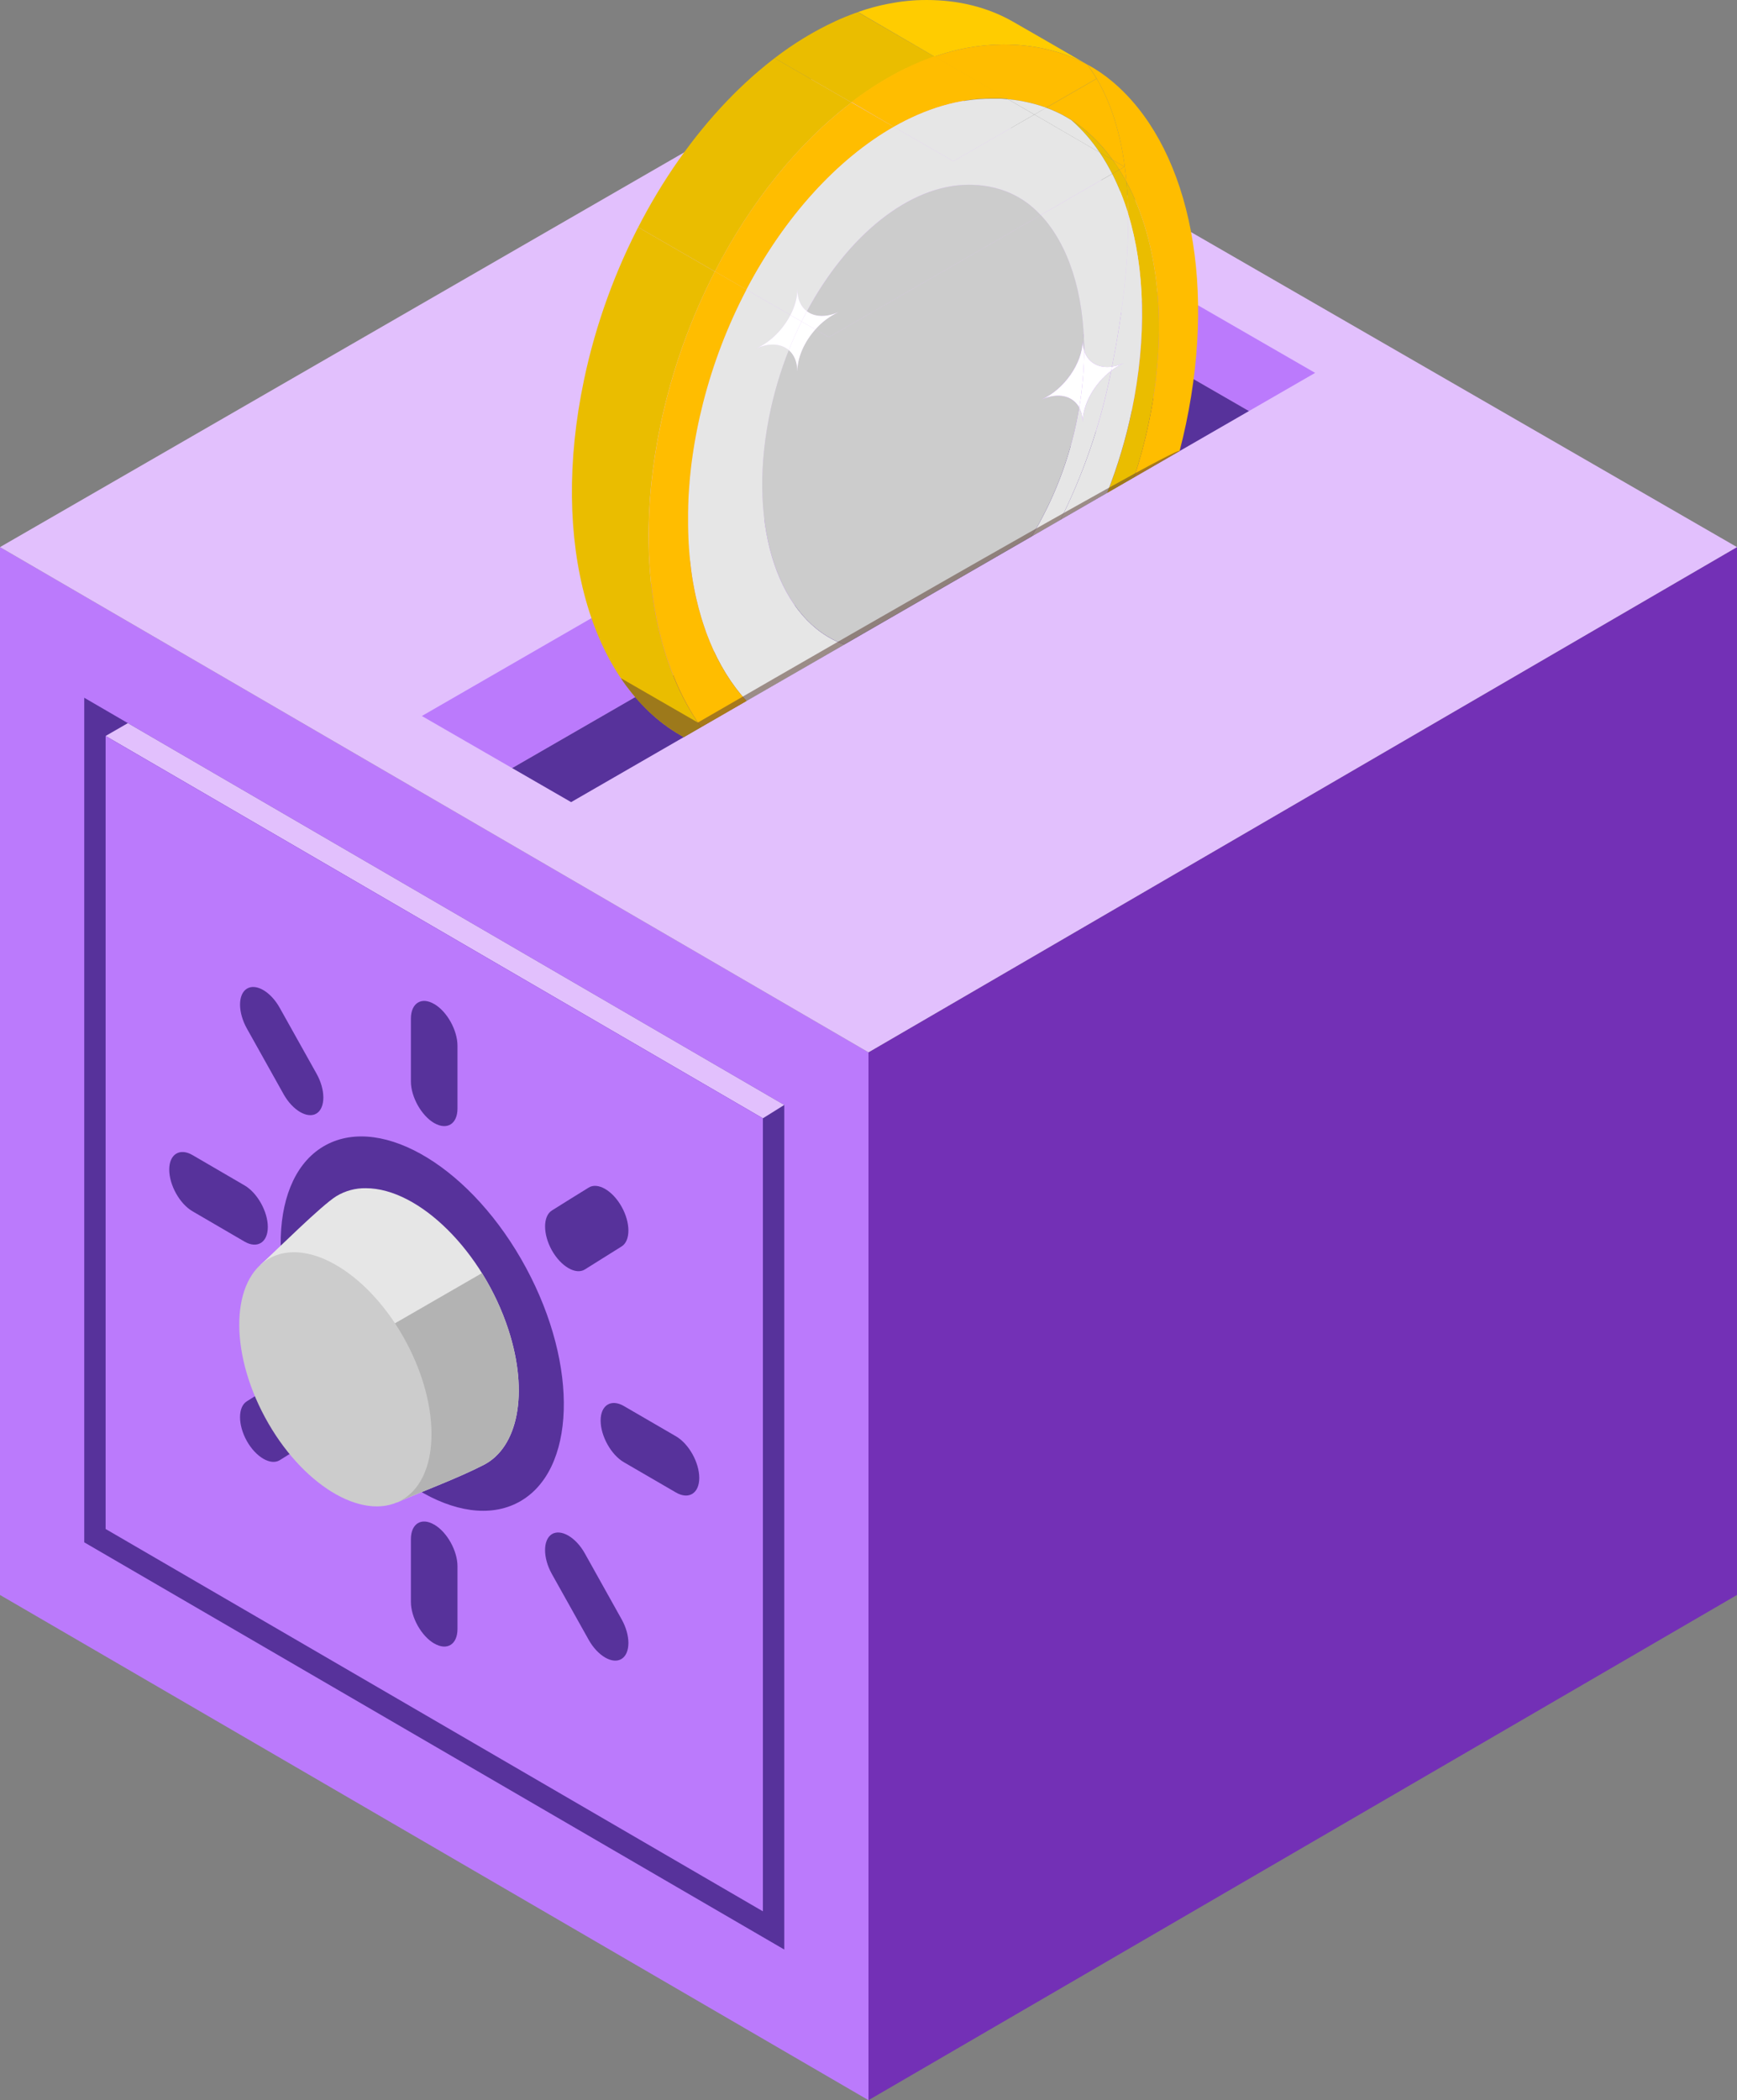 <svg width="292" height="353" viewBox="0 0 292 353" fill="none" xmlns="http://www.w3.org/2000/svg">
<rect x="0" y="0" width="292" height="353" fill="#808080" stroke="none"/>
<g clip-path="url(#clip0_4092_1872)">
<path fill-rule="evenodd" clip-rule="evenodd" d="M145.998 176.876L291.999 91.958V268.083L145.998 353V176.876Z" fill="#7330B6"/>
<path fill-rule="evenodd" clip-rule="evenodd" d="M145.999 176.876L0 91.958V268.083L145.999 353V176.876Z" fill="#BB7AFC"/>
<path fill-rule="evenodd" clip-rule="evenodd" d="M0 91.958L145.999 7.737L292 91.958L145.999 176.876L0 91.958Z" fill="#E2C0FD"/>
<path fill-rule="evenodd" clip-rule="evenodd" d="M131.839 185.722L14.162 117.278V259.237L131.839 327.68V185.722Z" fill="#57329B"/>
<path fill-rule="evenodd" clip-rule="evenodd" d="M21.531 125.897L17.754 123.702L21.495 121.544L131.839 185.722L128.246 187.965L21.531 125.897Z" fill="#E2C0FD"/>
<path fill-rule="evenodd" clip-rule="evenodd" d="M128.246 187.965L17.754 123.702V256.993L128.246 321.257V187.965Z" fill="#BB7AFC"/>
<path fill-rule="evenodd" clip-rule="evenodd" d="M72.985 168.758C72.985 168.758 72.985 168.758 72.995 168.758C75.144 169.996 76.905 173.17 76.905 175.768V186.328C76.905 188.918 75.144 190.004 72.995 188.764H72.985C70.837 187.507 69.074 184.367 69.074 181.771V171.211C69.08 168.609 70.843 167.493 72.985 168.758Z" fill="#57329B"/>
<path fill-rule="evenodd" clip-rule="evenodd" d="M72.985 256.258C72.985 256.258 72.985 256.258 72.995 256.258C75.144 257.497 76.905 260.655 76.905 263.253V273.799C76.905 276.411 75.144 277.491 72.995 276.236H72.985C70.839 274.993 69.074 271.852 69.074 269.242V258.696C69.08 256.098 70.843 255.001 72.985 256.258Z" fill="#57329B"/>
<path fill-rule="evenodd" clip-rule="evenodd" d="M117.55 248.406C117.55 250.996 115.789 252.112 113.629 250.858C110.705 249.165 107.789 247.471 104.881 245.776C102.734 244.532 100.969 241.364 100.969 238.766C100.969 236.176 102.734 235.086 104.881 236.33C107.794 238.016 110.71 239.711 113.629 241.412C115.789 242.663 117.55 245.808 117.55 248.406Z" fill="#57329B"/>
<path fill-rule="evenodd" clip-rule="evenodd" d="M45.022 206.236C45.022 208.826 43.255 209.936 41.11 208.691C38.187 206.989 35.279 205.288 32.362 203.592C30.21 202.341 28.449 199.195 28.449 196.583C28.449 194.002 30.21 192.895 32.362 194.146C35.279 195.841 38.187 197.543 41.11 199.243C43.255 200.49 45.022 203.64 45.022 206.236Z" fill="#57329B"/>
<path fill-rule="evenodd" clip-rule="evenodd" d="M104.491 278.832C102.967 279.772 100.483 278.338 98.957 275.614C96.894 271.932 94.829 268.242 92.763 264.542C91.252 261.833 91.25 258.824 92.763 257.868C94.289 256.927 96.789 258.374 98.307 261.085C100.372 264.777 102.432 268.467 104.489 272.157C106.022 274.879 106.02 277.876 104.491 278.832Z" fill="#57329B"/>
<path fill-rule="evenodd" clip-rule="evenodd" d="M53.218 187.152C51.694 188.091 49.204 186.64 47.676 183.917C45.612 180.236 43.551 176.551 41.495 172.863C39.975 170.135 39.971 167.127 41.495 166.186C43.02 165.232 45.509 166.678 47.028 169.406C49.09 173.1 51.151 176.785 53.21 180.46C54.739 183.182 54.734 186.196 53.218 187.152Z" fill="#57329B"/>
<path fill-rule="evenodd" clip-rule="evenodd" d="M41.493 242.207C39.969 239.468 39.973 236.479 41.493 235.533C43.557 234.249 45.607 232.932 47.674 231.645C49.196 230.701 51.693 232.155 53.216 234.879C54.732 237.589 54.734 240.603 53.216 241.556C51.151 242.849 49.091 244.139 47.034 245.425C45.507 246.371 43.018 244.917 41.493 242.207Z" fill="#57329B"/>
<path fill-rule="evenodd" clip-rule="evenodd" d="M92.77 210.155C91.257 207.431 91.251 204.427 92.77 203.464C94.824 202.165 96.894 200.894 98.964 199.609C100.483 198.665 102.974 200.103 104.498 202.827C106.021 205.553 106.017 208.557 104.498 209.502C102.426 210.789 100.372 212.092 98.316 213.373C96.79 214.329 94.296 212.865 92.77 210.155Z" fill="#57329B"/>
<path d="M87.18 252.493C96.811 247.305 97.367 229.66 88.422 213.082C79.477 196.503 64.417 187.269 54.786 192.457C45.155 197.645 44.599 215.29 53.545 231.869C62.49 248.447 77.549 257.681 87.18 252.493Z" fill="#57329B"/>
<path fill-rule="evenodd" clip-rule="evenodd" d="M43.824 212.55L64.491 250.494L66.723 252.532C71.379 250.512 76.867 248.505 81.317 246.224C87.045 243.289 88.957 234.212 85.455 223.468C81.18 210.35 70.45 199.715 61.49 199.715C59.765 199.687 58.067 200.142 56.587 201.028C54.024 202.594 46.588 210.042 43.824 212.55Z" fill="#E6E6E6"/>
<path fill-rule="evenodd" clip-rule="evenodd" d="M53.312 229.97L64.492 250.492L66.723 252.53C71.379 250.51 76.867 248.503 81.318 246.222C87.045 243.287 88.957 234.21 85.456 223.466C84.364 220.14 82.875 216.957 81.021 213.986L53.312 229.97Z" fill="#B3B3B3"/>
<path d="M67.376 252.217C73.915 248.695 74.292 236.715 68.219 225.459C62.145 214.203 51.921 207.933 45.382 211.456C38.844 214.978 38.467 226.958 44.54 238.214C50.614 249.47 60.838 255.739 67.376 252.217Z" fill="#CCCCCC"/>
<path fill-rule="evenodd" clip-rule="evenodd" d="M70.918 120.346L195.989 48.199L221.081 62.674L209.958 69.089L200.041 63.369L86.093 129.101L70.918 120.346Z" fill="#BB7AFC"/>
<path fill-rule="evenodd" clip-rule="evenodd" d="M209.958 69.089L96.01 134.822L86.094 129.101L200.041 63.369L209.958 69.089Z" fill="#57329B"/>
<path d="M154.25 0.038C154.449 0.038 154.649 0.02 154.848 0.014C154.649 0.02 154.449 0.028 154.25 0.038Z" fill="#EABD00"/>
<path d="M149.309 0.652C149.815 0.549 150.322 0.46 150.83 0.383C150.322 0.461 149.815 0.551 149.309 0.652Z" fill="#EABD00"/>
<path d="M155.049 0.01C155.29 0.01 155.529 0.01 155.771 0.01C155.529 -4.91254e-05 155.29 -4.91254e-05 155.049 0.01Z" fill="#EABD00"/>
<path d="M148.49 0.823C148.736 0.768 148.981 0.717 149.226 0.667C148.981 0.718 148.736 0.77 148.49 0.823Z" fill="#EABD00"/>
<path d="M157.091 9.514C160.804 8.188 164.713 7.497 168.656 7.468C173.817 7.468 178.627 8.581 182.787 10.855C182.787 10.843 172.208 4.732 170.357 3.682C166.074 1.219 161.125 0 155.77 0C155.529 0 155.29 0 155.049 0.01H154.849C154.65 0.01 154.45 0.024 154.251 0.034H154.113C153.872 0.046 153.631 0.062 153.389 0.08L153.234 0.094L152.636 0.147L152.472 0.163C152.225 0.189 151.978 0.217 151.728 0.249H151.7L150.983 0.349L150.839 0.371C150.331 0.449 149.824 0.539 149.317 0.64L149.234 0.656C148.988 0.706 148.742 0.758 148.498 0.811H148.462C147.928 0.93 147.395 1.064 146.867 1.209H146.849C145.975 1.446 145.102 1.719 144.23 2.022L157.091 9.514Z" fill="#FFCC00"/>
<path d="M141.256 3.202C141.477 3.106 141.699 3.003 141.922 2.921C141.699 3.013 141.477 3.106 141.256 3.202Z" fill="#EABD00"/>
<path d="M142.809 2.564C143.072 2.461 143.337 2.365 143.606 2.263C143.337 2.361 143.072 2.461 142.809 2.564Z" fill="#EABD00"/>
<path d="M144.215 2.044L143.635 2.243L144.217 2.044H144.215Z" fill="#EABD00"/>
<path d="M143.133 17.219L130.225 9.775C133.373 7.343 136.78 5.268 140.385 3.586C127.585 9.454 115.563 22.086 107.283 38.197L120.177 45.637C126.227 33.885 134.258 23.989 143.133 17.219Z" fill="#EABD00"/>
<path d="M142.043 2.869C142.286 2.769 142.532 2.67 142.777 2.576C142.532 2.672 142.286 2.769 142.043 2.869Z" fill="#EABD00"/>
<path d="M140.402 3.586C140.65 3.473 140.897 3.363 141.144 3.254C140.897 3.359 140.65 3.469 140.402 3.586Z" fill="#EABD00"/>
<path d="M143.133 17.219C147.619 13.796 152.322 11.172 157.092 9.514L144.216 2.046L143.633 2.246L143.601 2.257C143.336 2.355 143.071 2.457 142.804 2.558L142.772 2.57C142.526 2.666 142.281 2.77 142.038 2.863L141.916 2.915C141.693 3.007 141.472 3.1 141.25 3.196L141.139 3.244C140.891 3.353 140.644 3.463 140.397 3.576L140.385 3.586C136.776 5.267 133.365 7.343 130.215 9.775L143.133 17.219Z" fill="#EABD00"/>
<path d="M183.27 11.522C183.377 11.68 183.487 11.835 183.593 11.994C183.611 12.024 183.631 12.054 183.651 12.084C183.762 12.253 183.872 12.423 183.98 12.596C183.994 12.616 184.006 12.638 184.02 12.66C184.131 12.841 184.243 13.023 184.353 13.208C187.186 18.002 188.764 23.913 189.362 30.576C194.808 40.661 196.445 55.232 193.069 71.267C192.431 74.291 191.626 77.277 190.658 80.211L198.301 75.802C198.69 74.311 199.044 72.806 199.366 71.285C204.657 46.147 199.392 24.094 186.973 13.688C185.676 12.6 184.273 11.645 182.785 10.837C182.918 11.021 183.051 11.209 183.184 11.399L183.27 11.522Z" fill="#FFBD00"/>
<path d="M183.192 11.409C183.059 11.22 182.926 11.033 182.793 10.847C182.926 11.031 183.059 11.219 183.192 11.409Z" fill="#FFBD00"/>
<path d="M183.658 12.084C183.768 12.254 183.88 12.423 183.987 12.596C183.872 12.423 183.762 12.254 183.658 12.084Z" fill="#FFBD00"/>
<path d="M176.08 18.181L176.28 18.255L176.579 18.374L176.778 18.454L177.143 18.611L177.325 18.691L177.58 18.806L177.779 18.896L178.023 19.014L178.222 19.107L178.473 19.235L178.645 19.325C178.762 19.386 178.878 19.45 178.994 19.524L179.151 19.611C179.255 19.669 179.351 19.727 179.46 19.787L179.628 19.886L179.871 20.034L180.047 20.141L180.156 20.209C180.964 20.722 181.737 21.287 182.471 21.901C184.201 23.371 185.742 25.049 187.06 26.898L189.03 28.039L188.169 28.535C188.587 29.2 188.986 29.884 189.365 30.588C188.767 23.925 187.189 18.014 184.356 13.22L175.881 18.105L176.08 18.181Z" fill="#FFBD00"/>
<path d="M169.699 16.703L169.98 16.732L170.221 16.76L170.476 16.792L170.72 16.826L170.971 16.862L171.21 16.898L171.475 16.944L171.695 16.98L172.148 17.065C172.217 17.077 172.285 17.093 172.347 17.107L172.618 17.163L172.843 17.215L173.095 17.272L173.322 17.326L173.573 17.39L173.793 17.448L174.07 17.523L174.259 17.577L174.694 17.707L174.893 17.768L175.159 17.854L175.358 17.926L175.605 18.012L175.805 18.087L175.857 18.105L184.34 13.218C184.23 13.033 184.118 12.851 184.007 12.67C183.993 12.648 183.981 12.626 183.967 12.606C183.859 12.433 183.747 12.263 183.638 12.094C183.618 12.064 183.598 12.034 183.58 12.004C183.474 11.845 183.364 11.69 183.257 11.532L183.179 11.419C183.046 11.23 182.913 11.043 182.78 10.857C178.61 8.591 173.807 7.47 168.65 7.47C164.707 7.499 160.797 8.19 157.084 9.516L169.447 16.689L169.699 16.703Z" fill="#FFBD00"/>
<path d="M150.253 21.319L143.134 17.211C134.258 23.985 126.224 33.877 120.178 45.629L125.48 48.687C131.845 36.557 140.687 26.784 150.253 21.319Z" fill="#FFBD00"/>
<path d="M189.031 28.037L187.061 26.898C187.443 27.429 187.813 27.975 188.169 28.535L189.031 28.037Z" fill="#FFBD00"/>
<path d="M150.252 21.319C155.622 18.253 161.22 16.537 166.737 16.537H167.234H167.483H167.744H168H168.255L168.508 16.551L168.771 16.569L169.013 16.585L169.368 16.617H169.443L157.08 9.444C152.312 11.102 147.61 13.726 143.121 17.149L150.252 21.319Z" fill="#FFBD00"/>
<path d="M190.239 69.099C189.257 73.786 187.881 78.382 186.125 82.837L190.66 80.221C191.628 77.287 192.433 74.301 193.07 71.277C196.447 55.242 194.809 40.671 189.363 30.586C189.519 32.312 189.61 34.084 189.637 35.9C192.46 45.126 192.845 56.657 190.239 69.099Z" fill="#EABD00"/>
<path d="M115.645 89.103C115.645 88.816 115.631 88.527 115.627 88.239C115.631 88.527 115.637 88.816 115.645 89.103Z" fill="#EABD00"/>
<path d="M115.658 85.097C115.658 84.798 115.678 84.499 115.692 84.196C115.678 84.497 115.668 84.798 115.658 85.097Z" fill="#EABD00"/>
<path d="M115.828 81.952C115.848 81.669 115.872 81.385 115.896 81.098C115.872 81.385 115.858 81.669 115.828 81.952Z" fill="#EABD00"/>
<path d="M115.626 88.201C115.626 87.902 115.626 87.603 115.626 87.302C115.622 87.601 115.622 87.902 115.626 88.201Z" fill="#EABD00"/>
<path d="M115.904 80.998C115.932 80.689 115.962 80.38 115.992 80.07C115.962 80.38 115.932 80.693 115.904 80.998Z" fill="#EABD00"/>
<path d="M115.633 86.144C115.633 85.859 115.645 85.575 115.653 85.288C115.645 85.575 115.637 85.859 115.633 86.144Z" fill="#EABD00"/>
<path d="M115.623 87.111C115.623 86.812 115.623 86.513 115.623 86.21C115.627 86.511 115.623 86.812 115.623 87.111Z" fill="#EABD00"/>
<path d="M115.752 83.06C115.77 82.757 115.79 82.463 115.812 82.15C115.79 82.454 115.77 82.757 115.752 83.06Z" fill="#EABD00"/>
<path d="M116.756 74.453C116.806 74.164 116.858 73.875 116.909 73.584C116.856 73.875 116.806 74.164 116.756 74.453Z" fill="#EABD00"/>
<path d="M117.16 72.263C117.226 71.934 117.292 71.608 117.36 71.277C117.292 71.608 117.226 71.927 117.16 72.263Z" fill="#EABD00"/>
<path d="M116.934 73.451C116.993 73.13 117.055 72.809 117.117 72.487C117.055 72.809 116.993 73.122 116.934 73.451Z" fill="#EABD00"/>
<path d="M117.67 69.866C117.831 69.161 118 68.46 118.178 67.764C118.002 68.46 117.832 69.161 117.67 69.866Z" fill="#EABD00"/>
<path d="M116.256 77.737C116.296 77.426 116.338 77.113 116.383 76.798C116.342 77.107 116.3 77.426 116.256 77.737Z" fill="#EABD00"/>
<path d="M116.41 76.643C116.45 76.362 116.494 76.079 116.538 75.796C116.494 76.079 116.456 76.362 116.41 76.643Z" fill="#EABD00"/>
<path d="M116.121 78.862C116.157 78.559 116.195 78.264 116.233 77.954C116.195 78.257 116.157 78.559 116.121 78.862Z" fill="#EABD00"/>
<path d="M115.68 90.153C115.668 89.86 115.656 89.567 115.648 89.275C115.658 89.567 115.668 89.858 115.68 90.153Z" fill="#EABD00"/>
<path d="M117.397 102.068C117.257 101.532 117.124 100.988 116.998 100.436C117.124 100.988 117.253 101.532 117.397 102.068Z" fill="#EABD00"/>
<path d="M116.982 100.351C116.92 100.076 116.861 99.797 116.803 99.518C116.855 99.797 116.92 100.076 116.982 100.351Z" fill="#EABD00"/>
<path d="M118.671 106.184C118.481 105.665 118.301 105.134 118.131 104.59C118.302 105.13 118.482 105.661 118.671 106.184Z" fill="#EABD00"/>
<path d="M186.975 29.223C188.055 31.367 188.947 33.601 189.641 35.9C189.613 34.083 189.522 32.311 189.368 30.586C188.987 29.88 188.589 29.196 188.171 28.534L186.975 29.223Z" fill="#EABD00"/>
<path d="M119.268 107.734C119.069 107.234 118.869 106.724 118.67 106.208C118.867 106.724 119.065 107.234 119.268 107.734Z" fill="#EABD00"/>
<path d="M118.128 104.602C118.044 104.335 117.961 104.068 117.881 103.805C117.961 104.06 118.052 104.327 118.128 104.602Z" fill="#EABD00"/>
<path d="M115.869 93.046C115.845 92.769 115.821 92.492 115.801 92.211C115.821 92.498 115.845 92.775 115.869 93.046Z" fill="#EABD00"/>
<path d="M116.456 97.675C116.41 97.402 116.366 97.127 116.322 96.852C116.368 97.127 116.412 97.402 116.456 97.675Z" fill="#EABD00"/>
<path d="M116.178 95.836C116.102 95.267 116.036 94.693 115.979 94.114C116.032 94.693 116.098 95.267 116.178 95.836Z" fill="#EABD00"/>
<path d="M184.855 25.619L187.049 26.896C185.724 25.046 184.176 23.366 182.438 21.897C181.704 21.283 180.931 20.718 180.123 20.205C181.928 21.798 183.518 23.617 184.855 25.619Z" fill="#EABD00"/>
<path d="M119.275 107.75C120.871 111.66 122.966 115.055 125.497 117.812C122.968 115.053 120.873 111.66 119.275 107.75Z" fill="#EABD00"/>
<path d="M172.145 17.065C172.214 17.077 172.282 17.093 172.344 17.107C172.292 17.093 172.214 17.077 172.145 17.065Z" fill="#EABD00"/>
<path d="M186.975 29.223L188.171 28.534C187.822 27.974 187.452 27.429 187.061 26.898L184.867 25.621C185.643 26.777 186.347 27.98 186.975 29.223Z" fill="#EABD00"/>
<path d="M150.253 21.319C140.682 26.776 131.846 36.549 125.48 48.687C131.846 36.557 140.688 26.784 150.253 21.319Z" fill="#EABD00"/>
<path d="M115.969 94.112C115.969 94.064 115.969 94.017 115.955 93.969C115.959 94.017 115.965 94.064 115.969 94.112Z" fill="#E6E6E6"/>
<path d="M115.801 92.217C115.801 92.172 115.801 92.124 115.791 92.076C115.793 92.124 115.797 92.172 115.801 92.217Z" fill="#E6E6E6"/>
<path d="M180.129 20.199L180.02 20.131L180.135 20.205L180.129 20.199Z" fill="#E6E6E6"/>
<path d="M179.123 19.601C179.227 19.659 179.322 19.717 179.432 19.777C179.33 19.725 179.227 19.659 179.123 19.601Z" fill="#E6E6E6"/>
<path d="M116.637 98.677C116.637 98.651 116.637 98.625 116.623 98.599C116.627 98.625 116.633 98.651 116.637 98.677Z" fill="#E6E6E6"/>
<path d="M116.471 97.76C116.471 97.733 116.471 97.705 116.457 97.675C116.455 97.705 116.467 97.733 116.471 97.76Z" fill="#E6E6E6"/>
<path d="M178.617 19.326C178.735 19.388 178.85 19.452 178.966 19.526C178.85 19.45 178.735 19.386 178.617 19.326Z" fill="#E6E6E6"/>
<path d="M115.992 80.07C115.992 79.998 116.008 79.924 116.014 79.852C116.008 79.924 116 79.998 115.992 80.07Z" fill="#E6E6E6"/>
<path d="M115.742 83.224C115.742 83.17 115.742 83.116 115.752 83.06C115.748 83.116 115.746 83.17 115.742 83.224Z" fill="#E6E6E6"/>
<path d="M116.232 77.954C116.232 77.882 116.25 77.808 116.26 77.737C116.256 77.808 116.242 77.882 116.232 77.954Z" fill="#E6E6E6"/>
<path d="M115.812 82.15C115.812 82.084 115.822 82.018 115.828 81.95C115.822 82.018 115.818 82.088 115.812 82.15Z" fill="#E6E6E6"/>
<path d="M115.896 81.092C115.896 81.058 115.896 81.026 115.896 80.992C115.902 81.032 115.9 81.064 115.896 81.092Z" fill="#E6E6E6"/>
<path d="M115.684 90.267C115.684 90.229 115.684 90.191 115.684 90.153C115.68 90.191 115.682 90.229 115.684 90.267Z" fill="#E6E6E6"/>
<path d="M116.721 74.656C116.733 74.588 116.743 74.521 116.755 74.457C116.743 74.517 116.733 74.588 116.721 74.656Z" fill="#E6E6E6"/>
<path d="M116.389 76.798C116.389 76.746 116.403 76.694 116.411 76.643C116.403 76.694 116.395 76.746 116.389 76.798Z" fill="#E6E6E6"/>
<path d="M115.659 89.275C115.659 89.217 115.659 89.159 115.659 89.103C115.647 89.159 115.647 89.217 115.659 89.275Z" fill="#E6E6E6"/>
<path d="M115.631 86.21C115.631 86.188 115.631 86.166 115.631 86.144C115.633 86.166 115.631 86.188 115.631 86.21Z" fill="#E6E6E6"/>
<path d="M115.693 84.196C115.693 84.146 115.693 84.094 115.693 84.044C115.699 84.094 115.695 84.146 115.693 84.196Z" fill="#E6E6E6"/>
<path d="M175.88 18.105L175.828 18.087L175.878 18.105H175.88Z" fill="#E6E6E6"/>
<path d="M186.936 61.63C187.62 61.525 188.287 61.328 188.918 61.044C188.165 61.381 187.454 61.806 186.8 62.309C186.699 62.815 186.595 63.321 186.487 63.827C184.761 71.989 182.001 79.898 178.273 87.362L186.12 82.837C187.877 78.382 189.255 73.786 190.238 69.099C192.84 56.657 192.456 45.127 189.64 35.9C189.764 43.821 188.731 52.576 186.936 61.63Z" fill="#E6E6E6"/>
<path d="M141.932 108.332C131.12 104.465 125.603 88.934 129.266 70.229C130.028 66.342 131.147 62.533 132.608 58.85C131.344 57.766 129.358 57.583 127.122 58.571C129.515 57.511 131.633 55.359 132.875 52.959L125.483 48.695C122.315 54.746 119.865 61.146 118.183 67.764C118.006 68.46 117.836 69.161 117.674 69.866C117.568 70.334 117.465 70.804 117.365 71.277C117.295 71.608 117.229 71.934 117.166 72.263C117.152 72.337 117.138 72.413 117.122 72.486C117.06 72.809 116.998 73.13 116.938 73.451L116.914 73.584C116.862 73.875 116.811 74.164 116.761 74.453C116.749 74.521 116.739 74.588 116.727 74.652C116.673 74.969 116.621 75.286 116.571 75.6C116.571 75.664 116.553 75.728 116.543 75.8C116.5 76.083 116.456 76.366 116.416 76.647C116.416 76.698 116.4 76.75 116.394 76.802C116.348 77.117 116.306 77.43 116.266 77.74C116.266 77.812 116.248 77.886 116.238 77.958C116.2 78.26 116.163 78.555 116.127 78.866V78.916C116.091 79.231 116.057 79.543 116.025 79.856C116.025 79.928 116.011 80.002 116.003 80.073C115.973 80.384 115.943 80.693 115.915 81.002C115.915 81.036 115.915 81.068 115.915 81.102C115.891 81.388 115.867 81.674 115.847 81.956C115.847 82.022 115.838 82.088 115.832 82.156C115.81 82.46 115.79 82.763 115.772 83.066C115.772 83.122 115.772 83.176 115.762 83.23C115.746 83.504 115.732 83.778 115.72 84.05C115.72 84.1 115.72 84.152 115.72 84.202C115.706 84.503 115.696 84.8 115.686 85.102V85.302C115.686 85.589 115.67 85.874 115.666 86.158C115.666 86.18 115.666 86.202 115.666 86.224C115.666 86.525 115.666 86.822 115.666 87.125V87.324C115.666 87.623 115.666 87.922 115.666 88.223V88.26C115.666 88.549 115.666 88.838 115.684 89.125C115.684 89.181 115.684 89.239 115.684 89.296C115.684 89.589 115.704 89.882 115.716 90.175C115.716 90.213 115.716 90.251 115.716 90.289C115.728 90.56 115.742 90.831 115.758 91.1V91.229C115.776 91.52 115.794 91.809 115.816 92.098C115.816 92.146 115.816 92.194 115.826 92.239C115.845 92.52 115.869 92.797 115.893 93.074C115.892 93.09 115.892 93.106 115.893 93.122C115.919 93.413 115.947 93.702 115.977 93.991C115.977 94.038 115.977 94.086 115.991 94.134C116.054 94.713 116.12 95.287 116.19 95.856L116.208 95.981C116.248 96.266 116.288 96.551 116.332 96.832V96.874C116.376 97.149 116.42 97.424 116.466 97.697C116.466 97.726 116.466 97.754 116.48 97.782C116.529 98.063 116.579 98.342 116.631 98.621C116.631 98.647 116.631 98.673 116.645 98.699C116.699 98.978 116.753 99.255 116.809 99.528V99.54C116.866 99.819 116.926 100.097 116.988 100.372L117.006 100.458C117.13 101.01 117.263 101.554 117.405 102.09L117.423 102.162C117.566 102.707 117.716 103.247 117.875 103.777L117.887 103.813C117.967 104.082 118.051 104.349 118.135 104.61C118.306 105.142 118.486 105.673 118.675 106.204V106.228C118.863 106.744 119.06 107.254 119.273 107.754V107.77C120.869 111.679 122.966 115.072 125.497 117.83L141.932 108.332Z" fill="#E6E6E6"/>
<path d="M182.244 58.908C182.874 60.926 184.659 61.956 186.936 61.63C188.73 52.576 189.763 43.821 189.64 35.9C188.946 33.601 188.054 31.367 186.974 29.223L174.951 36.149C179.601 41.108 182.248 49.253 182.244 58.908Z" fill="#E6E6E6"/>
<path d="M173.887 19.253L184.854 25.629C183.52 23.628 181.931 21.808 180.128 20.215L180.013 20.142L179.837 20.034L179.594 19.887L179.426 19.787C179.325 19.727 179.227 19.669 179.117 19.611L178.96 19.524C178.844 19.46 178.728 19.396 178.611 19.325L178.439 19.235L178.188 19.107L177.989 19.014L177.745 18.896L177.546 18.807L177.291 18.691L177.109 18.611L176.744 18.454L176.545 18.374L176.246 18.255L176.046 18.181L175.847 18.105L173.887 19.253Z" fill="#E6E6E6"/>
<path d="M181.999 71C182.017 70.133 181.818 69.275 181.42 68.504C181.325 69.076 181.22 69.651 181.107 70.229C179.732 77.272 177.131 84.02 173.422 90.165L178.274 87.362C181.998 79.897 184.756 71.989 186.479 63.827C186.587 63.321 186.691 62.815 186.792 62.309C184.019 64.431 182.005 67.924 181.999 71Z" fill="#E6E6E6"/>
<path d="M173.886 19.253L175.88 18.105L175.83 18.087L175.631 18.012L175.368 17.932L175.168 17.86L174.903 17.774L174.704 17.713L174.269 17.583L174.08 17.529L173.802 17.454L173.583 17.396L173.326 17.334L173.098 17.28L172.847 17.223L172.622 17.171L172.351 17.115C172.281 17.101 172.213 17.085 172.151 17.073L171.693 16.979L171.473 16.944L171.208 16.898L170.969 16.862L170.718 16.826L170.474 16.792L170.219 16.76L169.976 16.736L169.699 16.703L169.447 16.679L173.886 19.253Z" fill="#E6E6E6"/>
<path d="M173.888 19.253L160.262 27.097L150.253 21.319C140.682 26.776 131.846 36.549 125.48 48.687L132.873 52.951C133.606 51.53 134.035 50.024 134.039 48.607C134.039 50.281 134.637 51.552 135.634 52.307C142.414 39.681 152.81 31.046 162.856 31.046C166.962 31.046 170.687 32.301 173.624 34.871C174.084 35.271 174.523 35.695 174.938 36.141L186.961 29.215C186.333 27.974 185.63 26.773 184.855 25.619L173.888 19.253Z" fill="#E6E6E6"/>
<path d="M150.252 21.319L160.26 27.097L173.886 19.253L169.443 16.679H169.368L169.013 16.647L168.771 16.631L168.502 16.607L168.249 16.593H167.994H167.738H167.477H167.228H166.731C161.222 16.555 155.622 18.261 150.252 21.319Z" fill="#E6E6E6"/>
<path d="M181.107 70.229C181.22 69.651 181.324 69.076 181.42 68.504C180.353 66.533 177.914 65.903 175.079 67.157C178.895 65.471 181.99 61.016 181.998 57.194C181.994 57.773 182.077 58.348 182.244 58.902C182.244 49.247 179.601 41.102 174.951 36.143L139.318 56.665L137.063 55.364C135.24 57.41 134.042 60.03 134.038 62.401C134.038 60.823 133.499 59.611 132.604 58.836C131.145 62.519 130.027 66.328 129.266 70.215C125.603 88.92 131.12 104.451 141.933 108.318L173.422 90.151C177.129 84.01 179.73 77.268 181.107 70.229Z" fill="#CCCCCC"/>
<path d="M140.959 52.459C139.468 53.145 138.141 54.14 137.064 55.377L139.32 56.678L174.952 36.157C174.537 35.711 174.098 35.287 173.638 34.887C170.691 32.317 166.966 31.062 162.87 31.062C152.824 31.062 142.424 39.697 135.648 52.323C136.907 53.277 138.819 53.397 140.959 52.459Z" fill="#CCCCCC"/>
<path d="M132.872 52.959C131.63 55.359 129.518 57.511 127.119 58.571C129.355 57.575 131.341 57.774 132.605 58.85C133.26 57.198 133.974 55.595 134.747 54.041L132.872 52.959Z" fill="white"/>
<path d="M135.637 52.315C134.64 51.56 134.042 50.289 134.042 48.615C134.042 50.032 133.609 51.538 132.875 52.959L134.749 54.041C135.037 53.458 135.332 52.882 135.637 52.315Z" fill="white"/>
<path d="M134.039 62.415C134.039 60.044 135.236 57.424 137.064 55.377L134.747 54.041C133.977 55.592 133.264 57.195 132.605 58.85C133.501 59.617 134.035 60.837 134.039 62.415Z" fill="white"/>
<path d="M137.063 55.377C138.14 54.14 139.467 53.145 140.958 52.459C138.818 53.403 136.906 53.277 135.637 52.315C135.332 52.884 135.035 53.459 134.746 54.041L137.063 55.377Z" fill="white"/>
<path d="M133.253 7.607C132.114 8.368 130.988 9.18 129.875 10.044C130.988 9.182 132.114 8.369 133.253 7.607Z" fill="#EABD00"/>
<path d="M140.262 3.648C139.948 3.794 139.633 3.943 139.32 4.096C139.633 3.943 139.948 3.786 140.262 3.648Z" fill="#EABD00"/>
<path d="M141.921 2.921L141.973 2.899L141.469 3.112C141.618 3.048 141.77 2.989 141.921 2.921Z" fill="#EABD00"/>
<path d="M137.993 4.766C137.215 5.178 136.442 5.613 135.672 6.073C136.446 5.611 137.219 5.175 137.993 4.766Z" fill="#EABD00"/>
<path d="M139.117 4.196C138.746 4.379 138.375 4.568 138.006 4.762C138.374 4.569 138.744 4.381 139.117 4.196Z" fill="#EABD00"/>
<path d="M145.119 1.745C145.301 1.686 145.483 1.628 145.664 1.572C145.481 1.628 145.3 1.686 145.119 1.745Z" fill="#EABD00"/>
<path d="M141.98 2.899C142.162 2.823 142.343 2.752 142.527 2.68L142.05 2.879L141.98 2.899Z" fill="#EABD00"/>
<path d="M144.216 2.046L143.965 2.136L144.431 1.976L144.216 2.046Z" fill="#EABD00"/>
<path d="M143.633 2.251L143.602 2.263C143.442 2.321 143.283 2.383 143.125 2.445L143.711 2.224L143.633 2.251Z" fill="#EABD00"/>
<path d="M142.52 2.68L142.777 2.576L142.807 2.564C142.912 2.522 143.02 2.485 143.126 2.445C142.922 2.52 142.721 2.59 142.52 2.68Z" fill="#EABD00"/>
<path d="M145.982 1.476C146.268 1.393 146.551 1.311 146.834 1.233C146.551 1.311 146.268 1.395 145.982 1.476Z" fill="#EABD00"/>
<path d="M140.385 3.586L140.258 3.648L140.547 3.515L140.397 3.582L140.385 3.586Z" fill="#EABD00"/>
<path d="M141.144 3.25L141.064 3.286L141.463 3.112L141.25 3.202L141.144 3.25Z" fill="#EABD00"/>
<path d="M127.583 11.905C126.473 12.849 125.379 13.841 124.301 14.882C125.378 13.844 126.472 12.852 127.583 11.905Z" fill="#EABD00"/>
<path d="M114.346 123.562L114.944 123.905L117.851 122.223C116.042 119.65 114.53 116.88 113.346 113.967C112.567 112.071 111.901 110.131 111.352 108.157C108.457 97.774 108.162 85.061 111.057 71.297C112.938 62.377 116.004 53.748 120.172 45.639L107.282 38.197C111.681 29.645 117.131 22.074 123.193 15.975C111.57 27.669 102.191 44.772 98.179 63.827C92.384 91.351 99.306 114.837 114.346 123.562Z" fill="#EABD00"/>
<path d="M123.236 15.939C123.579 15.597 123.922 15.256 124.269 14.923C123.914 15.254 123.571 15.595 123.236 15.939Z" fill="#EABD00"/>
<path d="M119.275 107.75V107.734C119.076 107.234 118.876 106.724 118.677 106.208V106.184C118.487 105.665 118.307 105.134 118.137 104.59C118.053 104.323 117.969 104.056 117.889 103.793L117.877 103.758C117.718 103.228 117.568 102.688 117.425 102.142L117.407 102.07C117.267 101.534 117.133 100.99 117.008 100.438L116.99 100.352C116.928 100.078 116.868 99.799 116.81 99.52V99.508C116.755 99.235 116.701 98.958 116.647 98.679C116.647 98.653 116.647 98.627 116.633 98.601C116.581 98.322 116.531 98.043 116.481 97.762C116.481 97.734 116.481 97.707 116.467 97.677C116.422 97.404 116.378 97.129 116.334 96.854V96.812C116.29 96.531 116.25 96.246 116.21 95.961L116.192 95.836C116.116 95.267 116.05 94.693 115.993 94.114C115.993 94.066 115.993 94.019 115.979 93.971C115.949 93.682 115.921 93.393 115.895 93.102C115.894 93.086 115.894 93.07 115.895 93.054C115.871 92.777 115.847 92.5 115.827 92.219C115.827 92.174 115.827 92.126 115.817 92.078C115.795 91.789 115.777 91.5 115.76 91.209V91.08C115.744 90.811 115.73 90.54 115.718 90.269C115.718 90.231 115.718 90.193 115.718 90.155C115.704 89.862 115.694 89.57 115.686 89.277C115.686 89.219 115.686 89.161 115.686 89.105C115.686 88.818 115.672 88.529 115.668 88.24V88.203C115.668 87.904 115.668 87.605 115.668 87.304V87.105C115.668 86.806 115.668 86.507 115.668 86.204C115.668 86.182 115.668 86.16 115.668 86.138C115.668 85.854 115.68 85.569 115.688 85.282V85.082C115.688 84.784 115.708 84.485 115.722 84.182C115.722 84.132 115.722 84.08 115.722 84.031C115.734 83.758 115.748 83.485 115.764 83.21C115.764 83.156 115.764 83.102 115.773 83.046C115.791 82.743 115.811 82.449 115.833 82.136C115.833 82.07 115.843 82.004 115.849 81.936C115.869 81.654 115.893 81.369 115.917 81.082C115.917 81.048 115.917 81.016 115.917 80.982C115.945 80.673 115.975 80.365 116.005 80.054C116.005 79.982 116.021 79.908 116.027 79.837C116.059 79.524 116.093 79.211 116.128 78.896V78.846C116.164 78.543 116.202 78.249 116.24 77.938C116.24 77.866 116.258 77.792 116.268 77.721C116.308 77.41 116.35 77.097 116.396 76.782C116.396 76.73 116.41 76.678 116.418 76.627C116.457 76.346 116.501 76.063 116.545 75.78C116.555 75.716 116.563 75.652 116.573 75.581C116.623 75.266 116.675 74.949 116.729 74.632C116.741 74.564 116.753 74.497 116.763 74.433C116.812 74.144 116.864 73.855 116.916 73.564L116.94 73.431C117 73.11 117.062 72.789 117.123 72.466C117.139 72.393 117.153 72.317 117.167 72.243C117.233 71.915 117.299 71.588 117.367 71.257C117.466 70.784 117.57 70.314 117.676 69.847C117.837 69.141 118.006 68.441 118.184 67.745C119.867 61.126 122.317 54.726 125.485 48.675L120.182 45.617C116.014 53.732 112.95 62.368 111.071 71.295C108.172 85.063 108.479 97.776 111.366 108.155C111.915 110.129 112.581 112.069 113.361 113.965C114.54 116.879 116.046 119.649 117.851 122.223L125.499 117.812C122.966 115.055 120.872 111.66 119.275 107.75Z" fill="#FFBD00"/>
<path d="M188.919 61.044C188.287 61.328 187.621 61.525 186.936 61.63C186.893 61.857 186.847 62.082 186.801 62.309C187.454 61.806 188.165 61.381 188.919 61.044Z" fill="white"/>
<path d="M181.42 68.504C181.817 69.275 182.016 70.133 181.998 71C181.998 67.924 184.018 64.425 186.8 62.309C186.846 62.082 186.892 61.857 186.936 61.63C184.658 61.956 182.874 60.926 182.243 58.908C182.235 62.124 181.96 65.333 181.42 68.504Z" fill="white"/>
<path d="M175.084 67.157C177.92 65.903 180.358 66.533 181.425 68.504C181.965 65.333 182.24 62.124 182.249 58.908C182.082 58.354 181.999 57.779 182.004 57.201C181.992 61.016 178.897 65.471 175.084 67.157Z" fill="white"/>
<path opacity="0.53" d="M117.313 121.448L104.363 113.979C104.962 114.895 105.6 115.734 106.228 116.509C108.402 119.227 111.034 121.546 114.005 123.361C114.603 123.716 114.942 123.905 114.942 123.905L117.851 122.223L125.499 117.812L141.932 108.334L173.421 90.167L178.273 87.362L186.12 82.837L190.655 80.221L198.298 75.812C198.695 74.317 117.313 121.448 117.313 121.448Z" fill="#593E34"/>
</g>
<defs>
<clipPath id="clip0_4092_1872">
<rect width="292" height="353" fill="white"/>
</clipPath>
</defs>
</svg>
